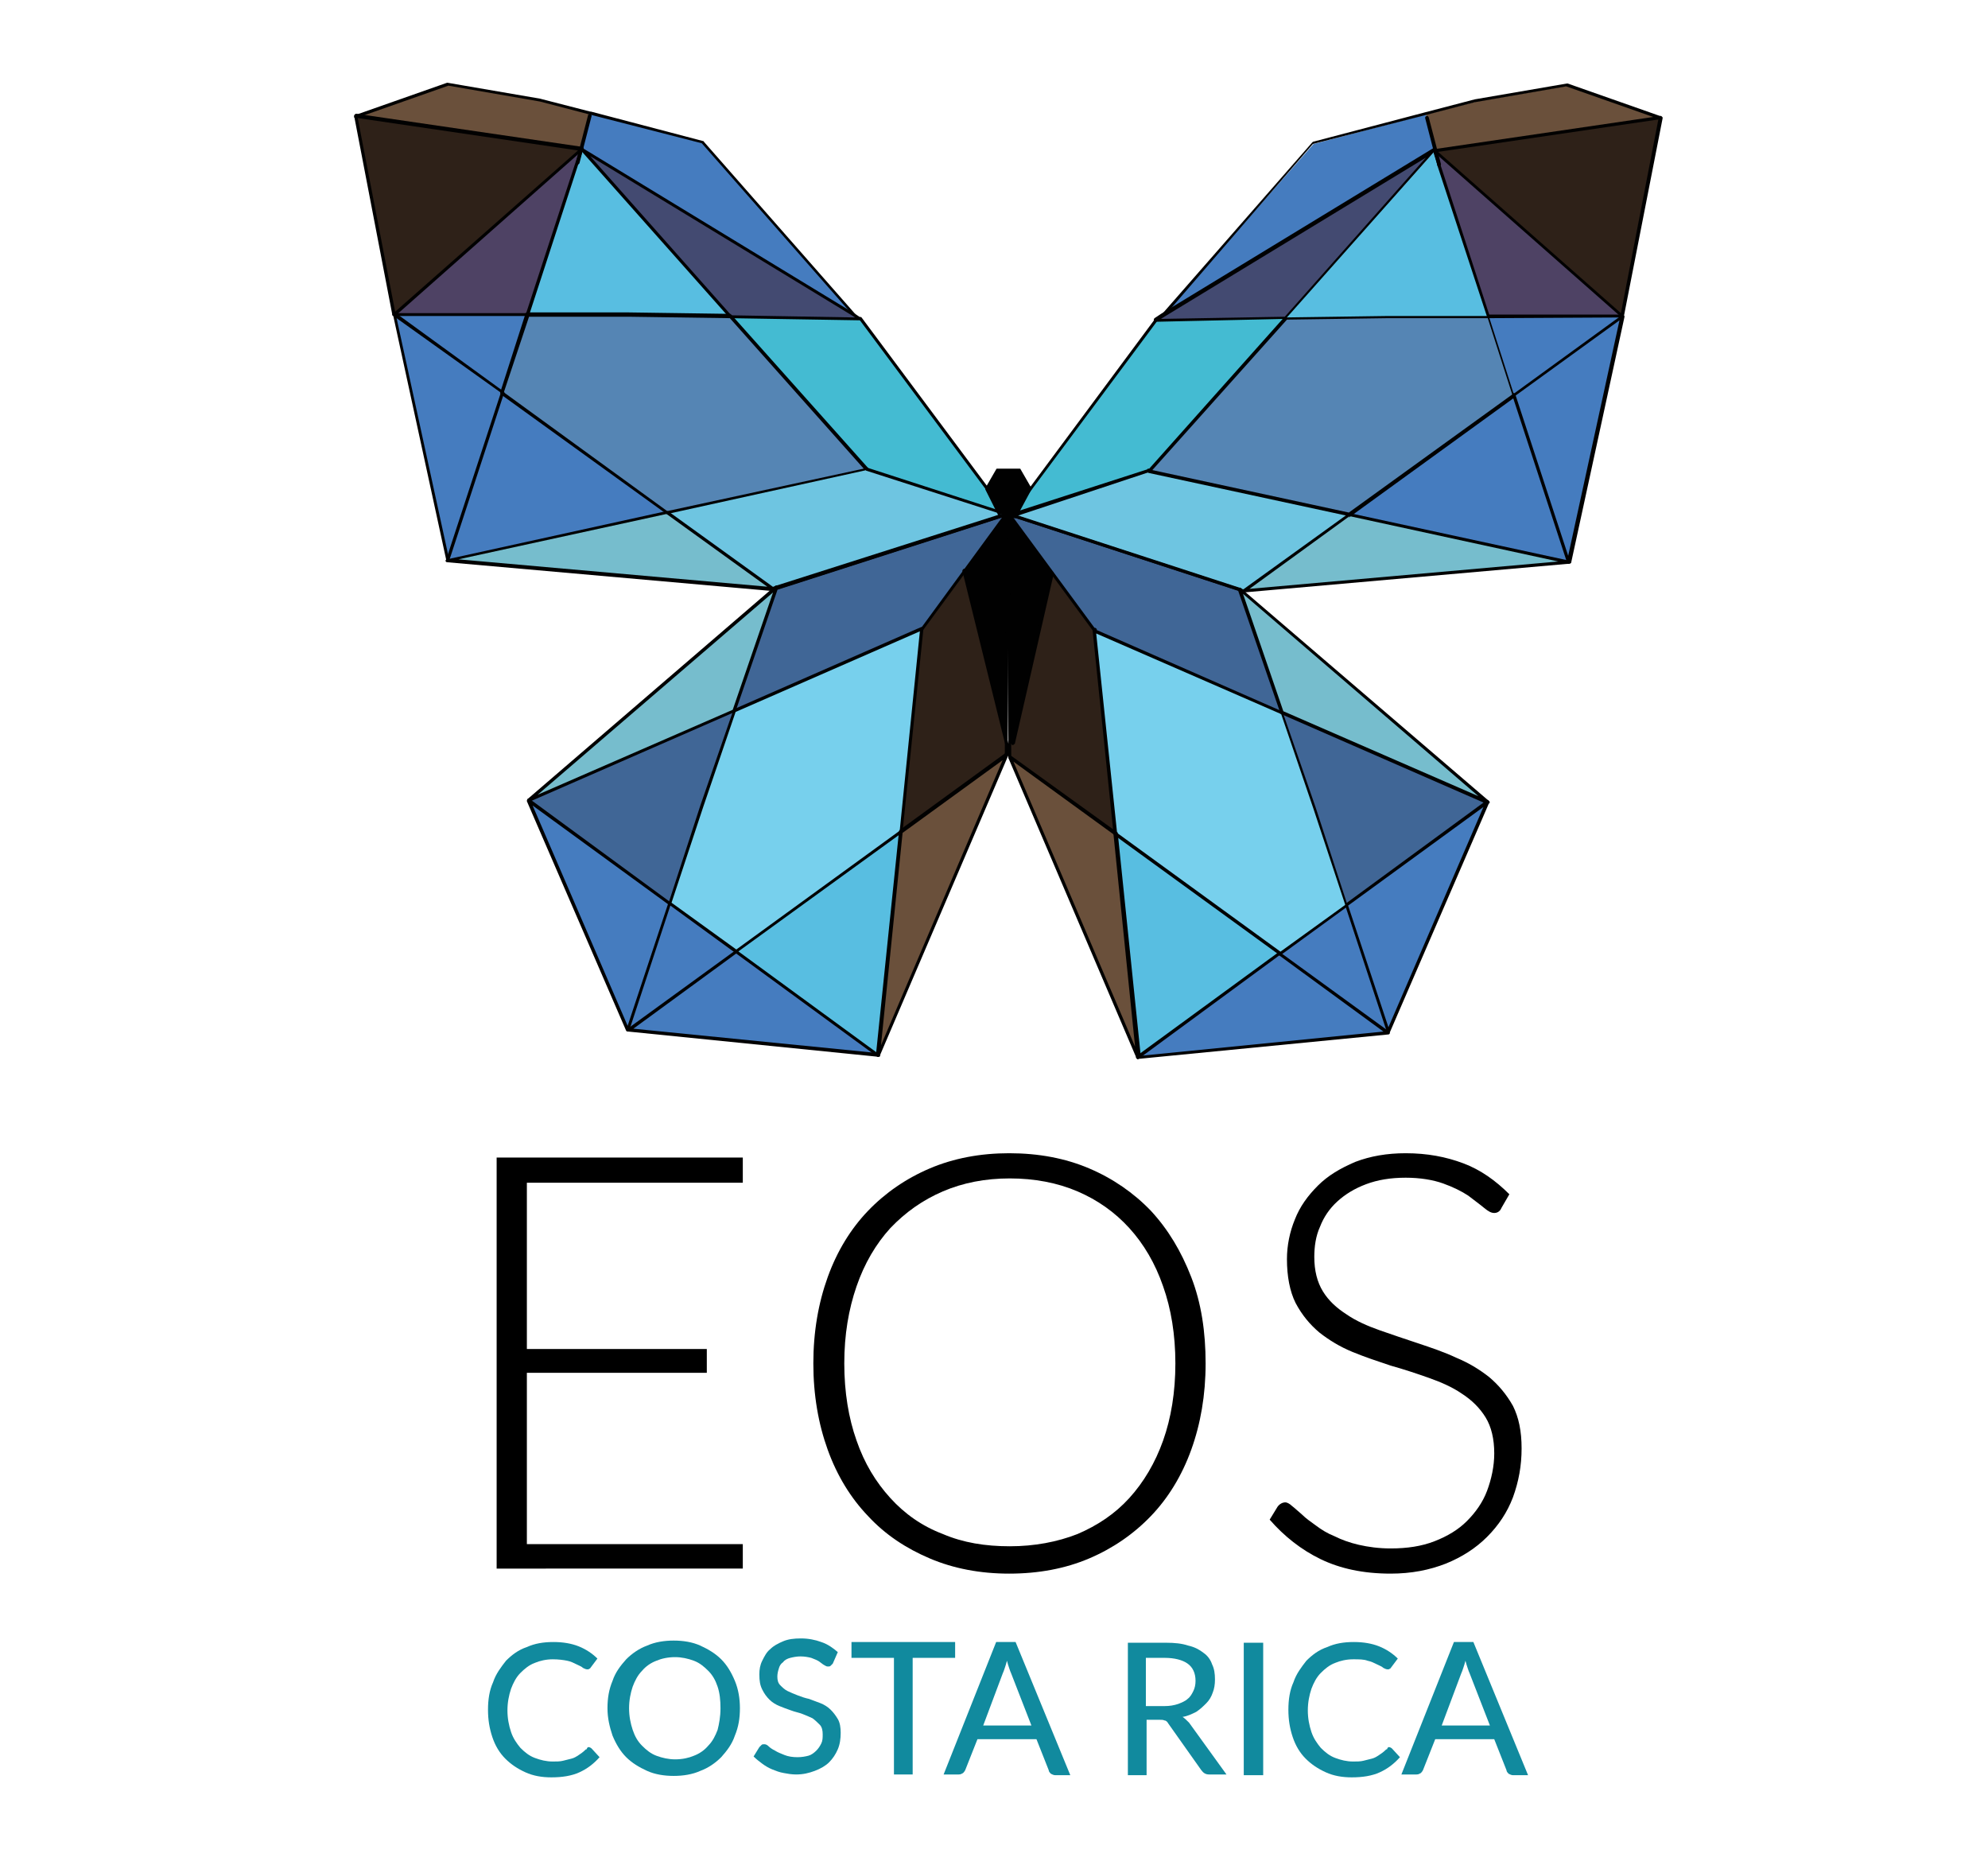 <?xml version="1.0" encoding="utf-8"?>
<!-- Generator: Adobe Illustrator 19.0.0, SVG Export Plug-In . SVG Version: 6.00 Build 0)  -->
<svg version="1.1" id="Layer_1" xmlns="http://www.w3.org/2000/svg" xmlns:xlink="http://www.w3.org/1999/xlink" x="0px" y="0px"
	 viewBox="0 0 276.2 259.1" style="enable-background:new 0 0 276.2 259.1;" xml:space="preserve">
<style type="text/css">
	.st0{fill:#118A9E;}
	.st1{fill:#2E2118;}
	.st2{fill:#6A503B;}
	.st3{fill:#457CBF;}
	.st4{fill:#4E4264;}
	.st5{fill:#76BDCD;}
	.st6{fill:#5585B4;}
	.st7{fill:#58BEE1;}
	.st8{fill:#406696;}
	.st9{fill:#434A71;}
	.st10{fill:#6EC5E1;}
	.st11{fill:#77D0ED;}
	.st12{fill:#44BBD2;}
	.st13{fill:#010101;}
</style>
<g id="XMLID_1393_">
	<g id="XMLID_289_">
		<path id="XMLID_295_" d="M103.2,160.9v3.4h-30v23.1h25v3.3h-25v23.8h30v3.4H69v-57.1H103.2z"/>
		<path id="XMLID_292_" d="M167.5,189.4c0,4.4-0.7,8.4-2,12c-1.3,3.6-3.2,6.7-5.6,9.2c-2.4,2.5-5.3,4.5-8.6,5.9
			c-3.3,1.4-7,2.1-11.1,2.1c-4,0-7.7-0.7-11-2.1c-3.3-1.4-6.2-3.3-8.6-5.9c-2.4-2.5-4.3-5.6-5.6-9.2s-2-7.6-2-12c0-4.4,0.7-8.4,2-12
			s3.2-6.7,5.6-9.2c2.4-2.5,5.3-4.5,8.6-5.9c3.3-1.4,7-2.1,11-2.1c4.1,0,7.8,0.7,11.1,2.1c3.3,1.4,6.2,3.4,8.6,5.9
			c2.4,2.6,4.2,5.6,5.6,9.2C166.9,181,167.5,185,167.5,189.4z M163.3,189.4c0-4-0.6-7.6-1.7-10.7c-1.1-3.2-2.7-5.9-4.7-8.1
			c-2-2.2-4.4-3.9-7.2-5.1c-2.8-1.2-6-1.8-9.4-1.8c-3.4,0-6.5,0.6-9.3,1.8c-2.8,1.2-5.2,2.9-7.3,5.1c-2,2.2-3.6,4.9-4.7,8.1
			c-1.1,3.2-1.7,6.7-1.7,10.7c0,4,0.6,7.6,1.7,10.7c1.1,3.2,2.7,5.8,4.7,8c2,2.2,4.4,3.9,7.3,5c2.8,1.2,5.9,1.7,9.3,1.7
			c3.4,0,6.6-0.6,9.4-1.7c2.8-1.2,5.2-2.8,7.2-5c2-2.2,3.6-4.9,4.7-8C162.7,197,163.3,193.4,163.3,189.4z"/>
		<path id="XMLID_290_" d="M208.6,167.8c-0.2,0.5-0.6,0.7-1,0.7c-0.4,0-0.8-0.2-1.4-0.7c-0.6-0.5-1.3-1-2.2-1.7
			c-0.9-0.6-2.1-1.2-3.5-1.7c-1.4-0.5-3.2-0.8-5.2-0.8c-2.1,0-3.9,0.3-5.5,0.9c-1.6,0.6-2.9,1.4-4,2.4c-1.1,1-1.9,2.2-2.4,3.5
			c-0.6,1.3-0.8,2.8-0.8,4.2c0,1.9,0.4,3.5,1.2,4.8c0.8,1.3,1.9,2.3,3.3,3.2c1.3,0.9,2.9,1.6,4.6,2.2c1.7,0.6,3.5,1.2,5.3,1.8
			c1.8,0.6,3.6,1.2,5.3,2c1.7,0.7,3.2,1.6,4.6,2.7c1.3,1.1,2.4,2.4,3.3,4c0.8,1.6,1.2,3.5,1.2,5.9c0,2.4-0.4,4.6-1.2,6.8
			c-0.8,2.1-2,3.9-3.6,5.5c-1.6,1.6-3.5,2.8-5.7,3.7c-2.3,0.9-4.8,1.4-7.7,1.4c-3.8,0-7-0.7-9.7-2s-5.1-3.2-7.1-5.5l1.1-1.8
			c0.3-0.4,0.7-0.6,1.1-0.6c0.2,0,0.6,0.2,0.9,0.5c0.4,0.3,0.8,0.7,1.4,1.2c0.5,0.5,1.2,1,1.9,1.5c0.8,0.6,1.6,1.1,2.6,1.5
			c1,0.5,2.1,0.9,3.4,1.2c1.3,0.3,2.8,0.5,4.4,0.5c2.3,0,4.3-0.3,6.1-1c1.8-0.7,3.3-1.6,4.5-2.8c1.2-1.2,2.2-2.6,2.8-4.2
			c0.6-1.6,1-3.4,1-5.2c0-2-0.4-3.7-1.2-5c-0.8-1.3-1.9-2.4-3.3-3.3c-1.3-0.9-2.9-1.6-4.6-2.2c-1.7-0.6-3.5-1.2-5.3-1.7
			c-1.8-0.6-3.6-1.2-5.3-1.9c-1.7-0.7-3.2-1.6-4.6-2.7c-1.3-1.1-2.4-2.4-3.3-4.1c-0.8-1.6-1.2-3.7-1.2-6.1c0-1.9,0.4-3.8,1.1-5.5
			c0.7-1.8,1.8-3.3,3.2-4.7c1.4-1.4,3.1-2.4,5.2-3.3c2.1-0.8,4.4-1.2,7-1.2c3,0,5.6,0.5,8,1.4c2.4,0.9,4.5,2.4,6.4,4.3L208.6,167.8z
			"/>
	</g>
	<g id="XMLID_266_">
		<path id="XMLID_287_" class="st0" d="M81.8,242.7c0.1,0,0.3,0.1,0.4,0.2l1.1,1.2c-0.8,0.9-1.7,1.6-2.8,2.1
			c-1.1,0.5-2.4,0.7-3.9,0.7c-1.3,0-2.5-0.2-3.6-0.7c-1.1-0.5-2-1.1-2.8-1.9c-0.8-0.8-1.4-1.8-1.8-3c-0.4-1.2-0.6-2.4-0.6-3.8
			c0-1.4,0.2-2.7,0.7-3.8c0.4-1.2,1.1-2.1,1.8-3c0.8-0.8,1.7-1.5,2.9-1.9c1.1-0.5,2.3-0.7,3.7-0.7c1.3,0,2.5,0.2,3.5,0.6
			c1,0.4,1.9,1,2.6,1.7l-0.9,1.2c-0.1,0.1-0.1,0.2-0.2,0.2c-0.1,0.1-0.2,0.1-0.3,0.1c-0.2,0-0.4-0.1-0.6-0.2
			c-0.2-0.2-0.5-0.3-0.9-0.5c-0.4-0.2-0.8-0.4-1.3-0.5s-1.2-0.2-2-0.2c-0.9,0-1.8,0.2-2.5,0.5c-0.8,0.3-1.4,0.8-2,1.4
			c-0.6,0.6-1,1.4-1.3,2.2c-0.3,0.9-0.5,1.9-0.5,3c0,1.1,0.2,2.1,0.5,3c0.3,0.9,0.8,1.6,1.3,2.2c0.6,0.6,1.2,1.1,2,1.4
			c0.8,0.3,1.6,0.5,2.5,0.5c0.5,0,1,0,1.4-0.1c0.4-0.1,0.8-0.2,1.2-0.3s0.7-0.3,1-0.5c0.3-0.2,0.6-0.4,0.9-0.7
			c0.1-0.1,0.1-0.1,0.2-0.1C81.6,242.7,81.7,242.7,81.8,242.7z"/>
		<path id="XMLID_284_" class="st0" d="M102.8,237.3c0,1.4-0.2,2.6-0.7,3.8c-0.4,1.2-1.1,2.1-1.9,3c-0.8,0.8-1.8,1.5-2.9,1.9
			c-1.1,0.5-2.4,0.7-3.7,0.7s-2.6-0.2-3.7-0.7s-2.1-1.1-2.9-1.9c-0.8-0.8-1.4-1.8-1.9-3c-0.4-1.2-0.7-2.4-0.7-3.8
			c0-1.4,0.2-2.6,0.7-3.8c0.4-1.2,1.1-2.1,1.9-3c0.8-0.8,1.8-1.5,2.9-1.9c1.1-0.5,2.4-0.7,3.7-0.7s2.6,0.2,3.7,0.7
			c1.1,0.5,2.1,1.1,2.9,1.9c0.8,0.8,1.4,1.8,1.9,3C102.6,234.7,102.8,236,102.8,237.3z M100.1,237.3c0-1.1-0.1-2.1-0.4-3
			c-0.3-0.9-0.7-1.6-1.3-2.2c-0.6-0.6-1.2-1.1-2-1.4c-0.8-0.3-1.7-0.5-2.6-0.5c-1,0-1.9,0.2-2.6,0.5c-0.8,0.3-1.5,0.8-2,1.4
			c-0.6,0.6-1,1.4-1.3,2.2c-0.3,0.9-0.5,1.9-0.5,3c0,1.1,0.2,2.1,0.5,3c0.3,0.9,0.7,1.6,1.3,2.2c0.6,0.6,1.2,1.1,2,1.4
			c0.8,0.3,1.7,0.5,2.6,0.5c1,0,1.9-0.2,2.6-0.5c0.8-0.3,1.5-0.8,2-1.4c0.6-0.6,1-1.4,1.3-2.2C99.9,239.5,100.1,238.5,100.1,237.3z"
			/>
		<path id="XMLID_282_" class="st0" d="M115.7,231.1c-0.1,0.1-0.2,0.2-0.3,0.3c-0.1,0.1-0.2,0.1-0.4,0.1c-0.2,0-0.3-0.1-0.5-0.2
			c-0.2-0.1-0.4-0.3-0.7-0.5c-0.3-0.2-0.6-0.3-1.1-0.5c-0.4-0.1-0.9-0.2-1.5-0.2c-0.5,0-1,0.1-1.4,0.2c-0.4,0.1-0.8,0.3-1,0.6
			c-0.3,0.2-0.5,0.5-0.6,0.9c-0.1,0.3-0.2,0.7-0.2,1.1c0,0.5,0.1,0.9,0.4,1.2c0.3,0.3,0.6,0.6,1,0.8c0.4,0.2,0.9,0.4,1.4,0.6
			c0.5,0.2,1.1,0.4,1.6,0.5c0.5,0.2,1.1,0.4,1.6,0.6c0.5,0.2,1,0.5,1.4,0.9c0.4,0.4,0.7,0.8,1,1.3c0.3,0.5,0.4,1.2,0.4,1.9
			c0,0.8-0.1,1.6-0.4,2.3c-0.3,0.7-0.7,1.3-1.2,1.8c-0.5,0.5-1.2,0.9-2,1.2s-1.6,0.5-2.6,0.5c-0.6,0-1.2-0.1-1.7-0.2
			c-0.6-0.1-1.1-0.3-1.6-0.5c-0.5-0.2-1-0.5-1.4-0.8c-0.4-0.3-0.8-0.6-1.2-1l0.8-1.3c0.1-0.1,0.2-0.2,0.3-0.3
			c0.1-0.1,0.2-0.1,0.4-0.1c0.2,0,0.4,0.1,0.6,0.3c0.2,0.2,0.5,0.4,0.9,0.6c0.3,0.2,0.8,0.4,1.3,0.6c0.5,0.2,1.1,0.3,1.8,0.3
			c0.6,0,1.1-0.1,1.5-0.2s0.8-0.4,1.1-0.7c0.3-0.3,0.5-0.6,0.7-1c0.2-0.4,0.2-0.8,0.2-1.3c0-0.5-0.1-1-0.4-1.3
			c-0.3-0.3-0.6-0.6-1-0.9c-0.4-0.2-0.9-0.4-1.4-0.6s-1.1-0.3-1.6-0.5c-0.6-0.2-1.1-0.4-1.6-0.6c-0.5-0.2-1-0.5-1.4-0.9
			c-0.4-0.4-0.7-0.8-1-1.4c-0.3-0.6-0.4-1.2-0.4-2.1c0-0.7,0.1-1.3,0.4-1.9c0.3-0.6,0.6-1.2,1.1-1.6c0.5-0.5,1.1-0.8,1.8-1.1
			c0.7-0.3,1.5-0.4,2.5-0.4c1,0,2,0.2,2.8,0.5c0.9,0.3,1.6,0.8,2.3,1.4L115.7,231.1z"/>
		<path id="XMLID_280_" class="st0" d="M132.7,228.1v2.2h-5.9v16.2h-2.6v-16.2h-5.9v-2.2H132.7z"/>
		<path id="XMLID_277_" class="st0" d="M148.7,246.6h-2.1c-0.2,0-0.4-0.1-0.6-0.2c-0.1-0.1-0.3-0.3-0.3-0.5l-1.7-4.3h-8.2l-1.7,4.3
			c-0.1,0.2-0.2,0.3-0.3,0.4c-0.2,0.1-0.3,0.2-0.6,0.2h-2.1l7.3-18.4h2.7L148.7,246.6z M136.6,239.7h6.7l-2.8-7.2
			c-0.1-0.2-0.2-0.5-0.3-0.8c-0.1-0.3-0.2-0.6-0.3-1c-0.1,0.4-0.2,0.7-0.3,1c-0.1,0.3-0.2,0.6-0.3,0.8L136.6,239.7z"/>
		<path id="XMLID_274_" class="st0" d="M159.3,239v7.6h-2.6v-18.4h5.3c1.2,0,2.2,0.1,3.1,0.4c0.9,0.2,1.6,0.6,2.1,1
			c0.6,0.4,1,1,1.2,1.6c0.3,0.6,0.4,1.3,0.4,2.1c0,0.7-0.1,1.3-0.3,1.8c-0.2,0.6-0.5,1.1-0.9,1.5c-0.4,0.4-0.8,0.8-1.4,1.2
			c-0.6,0.3-1.2,0.6-1.9,0.7c0.3,0.2,0.6,0.5,0.9,0.8l5.2,7.2h-2.4c-0.5,0-0.8-0.2-1.1-0.6l-4.6-6.5c-0.1-0.2-0.3-0.4-0.5-0.4
			c-0.2-0.1-0.4-0.1-0.8-0.1H159.3z M159.3,237h2.5c0.7,0,1.3-0.1,1.9-0.3c0.5-0.2,1-0.4,1.3-0.7c0.4-0.3,0.6-0.7,0.8-1.1
			c0.2-0.4,0.3-0.9,0.3-1.4c0-1.1-0.4-1.9-1.1-2.4c-0.7-0.5-1.8-0.8-3.2-0.8h-2.6V237z"/>
		<path id="XMLID_272_" class="st0" d="M175.5,246.6h-2.7v-18.4h2.7V246.6z"/>
		<path id="XMLID_270_" class="st0" d="M193,242.7c0.1,0,0.3,0.1,0.4,0.2l1.1,1.2c-0.8,0.9-1.7,1.6-2.8,2.1
			c-1.1,0.5-2.4,0.7-3.9,0.7c-1.3,0-2.5-0.2-3.6-0.7c-1.1-0.5-2-1.1-2.8-1.9c-0.8-0.8-1.4-1.8-1.8-3c-0.4-1.2-0.6-2.4-0.6-3.8
			c0-1.4,0.2-2.7,0.7-3.8c0.4-1.2,1.1-2.1,1.8-3c0.8-0.8,1.7-1.5,2.9-1.9c1.1-0.5,2.3-0.7,3.7-0.7c1.3,0,2.5,0.2,3.5,0.6
			c1,0.4,1.9,1,2.6,1.7l-0.9,1.2c-0.1,0.1-0.1,0.2-0.2,0.2c-0.1,0.1-0.2,0.1-0.3,0.1c-0.2,0-0.4-0.1-0.6-0.2
			c-0.2-0.2-0.5-0.3-0.9-0.5c-0.4-0.2-0.8-0.4-1.3-0.5c-0.5-0.2-1.2-0.2-2-0.2c-0.9,0-1.8,0.2-2.5,0.5c-0.8,0.3-1.4,0.8-2,1.4
			c-0.6,0.6-1,1.4-1.3,2.2c-0.3,0.9-0.5,1.9-0.5,3c0,1.1,0.2,2.1,0.5,3c0.3,0.9,0.8,1.6,1.3,2.2c0.6,0.6,1.2,1.1,2,1.4
			c0.8,0.3,1.6,0.5,2.5,0.5c0.5,0,1,0,1.4-0.1c0.4-0.1,0.8-0.2,1.2-0.3s0.7-0.3,1-0.5c0.3-0.2,0.6-0.4,0.9-0.7
			c0.1-0.1,0.1-0.1,0.2-0.1C192.8,242.7,192.9,242.7,193,242.7z"/>
		<path id="XMLID_267_" class="st0" d="M212.3,246.6h-2.1c-0.2,0-0.4-0.1-0.6-0.2c-0.1-0.1-0.3-0.3-0.3-0.5l-1.7-4.3h-8.2l-1.7,4.3
			c-0.1,0.2-0.2,0.3-0.3,0.4c-0.2,0.1-0.3,0.2-0.6,0.2h-2.1l7.3-18.4h2.7L212.3,246.6z M200.3,239.7h6.7l-2.8-7.2
			c-0.1-0.2-0.2-0.5-0.3-0.8c-0.1-0.3-0.2-0.6-0.3-1c-0.1,0.4-0.2,0.7-0.3,1c-0.1,0.3-0.2,0.6-0.3,0.8L200.3,239.7z"/>
	</g>
	<g id="XMLID_27_">
		<g id="XMLID_159_">
			<g id="XMLID_264_">
				<polygon id="XMLID_265_" class="st1" points="230.7,16.4 225.4,43.9 199.5,21.1 199.4,20.9 				"/>
			</g>
			<g id="XMLID_262_">
				<polygon id="XMLID_263_" class="st2" points="230.7,16.4 199.4,20.9 198.2,16.4 198.1,15.9 198.1,15.9 205.1,14.1 217.8,11.9 
									"/>
			</g>
			<g id="XMLID_260_">
				<polygon id="XMLID_261_" class="st3" points="225.4,43.9 217.9,78 217.9,78 210.3,54.8 				"/>
			</g>
			<g id="XMLID_258_">
				<polygon id="XMLID_259_" class="st3" points="225.4,43.9 210.3,54.8 206.8,44 				"/>
			</g>
			<g id="XMLID_256_">
				<polygon id="XMLID_257_" class="st4" points="225.4,43.9 206.8,44 199.9,22.9 199.9,22.9 199.5,21.1 				"/>
			</g>
			<g id="XMLID_254_">
				<polygon id="XMLID_255_" class="st3" points="210.3,54.8 217.9,78 187.4,71.4 				"/>
			</g>
			<g id="XMLID_252_">
				<polygon id="XMLID_253_" class="st5" points="217.9,78 172.8,82.1 187.4,71.4 				"/>
			</g>
			<g id="XMLID_250_">
				<polygon id="XMLID_251_" class="st6" points="206.8,44 210.3,54.8 187.4,71.4 159.7,65.4 178.6,44.2 192.6,44 				"/>
			</g>
			<g id="XMLID_248_">
				<polygon id="XMLID_249_" class="st7" points="199.9,22.9 206.8,44 192.6,44 178.6,44.2 199.3,21 199.9,22.9 				"/>
			</g>
			<g id="XMLID_246_">
				<polygon id="XMLID_247_" class="st3" points="206.6,111.4 192.9,143.4 187.1,125.7 				"/>
			</g>
			<g id="XMLID_244_">
				<polygon id="XMLID_245_" class="st8" points="206.6,111.4 187.1,125.7 182.7,112.2 178.1,99 				"/>
			</g>
			<g id="XMLID_242_">
				<polygon id="XMLID_243_" class="st5" points="206.6,111.4 178.1,99 172.2,81.9 172.2,81.9 				"/>
			</g>
			<g id="XMLID_240_">
				<polygon id="XMLID_241_" class="st3" points="198.2,16.4 199.4,20.9 199.3,21 161.5,43.9 182.5,20 198.1,15.9 				"/>
			</g>
			<g id="XMLID_238_">
				<polygon id="XMLID_239_" class="st9" points="199.3,21 178.6,44.2 160.5,44.5 161.5,43.9 161.5,43.9 				"/>
			</g>
			<g id="XMLID_236_">
				<polygon id="XMLID_237_" class="st3" points="187.1,125.7 192.9,143.4 177.9,132.5 				"/>
			</g>
			<g id="XMLID_234_">
				<polygon id="XMLID_235_" class="st3" points="192.9,143.4 158.1,146.9 158.1,146.9 177.9,132.5 				"/>
			</g>
			<g id="XMLID_232_">
				<polygon id="XMLID_233_" class="st10" points="187.4,71.4 172.8,82.1 172.2,81.9 172.2,81.9 140.6,71.6 159.7,65.5 159.7,65.4 
									"/>
			</g>
			<g id="XMLID_230_">
				<polygon id="XMLID_231_" class="st11" points="182.7,112.2 187.1,125.7 177.9,132.5 155,115.8 152.1,87.6 178.1,99 				"/>
			</g>
			<g id="XMLID_228_">
				<polygon id="XMLID_229_" class="st12" points="159.7,65.4 159.7,65.5 140.6,71.6 140.4,71.5 141.2,70.4 141.7,70.4 143.2,67.8 
					143.2,67.8 160.5,44.5 178.6,44.2 				"/>
			</g>
			<g id="XMLID_226_">
				<polygon id="XMLID_227_" class="st8" points="152.1,87.6 152,87.6 146.2,79.6 140.3,71.7 140.6,71.6 172.2,81.9 178.1,99 				
					"/>
			</g>
			<g id="XMLID_224_">
				<polygon id="XMLID_225_" class="st7" points="177.9,132.5 158.1,146.9 155,115.8 				"/>
			</g>
			<g id="XMLID_222_">
				<polygon id="XMLID_223_" class="st2" points="155,115.8 158.1,146.9 140.3,105.2 				"/>
			</g>
			<g id="XMLID_220_">
				<polygon id="XMLID_221_" class="st1" points="152.1,87.6 155,115.8 140.3,105.2 140.3,103.3 140.7,103.3 146.1,79.7 146.2,79.6 
					152,87.6 				"/>
			</g>
			<g id="XMLID_218_">
				<polygon id="XMLID_219_" class="st13" points="146.2,79.6 146.1,79.7 140.7,103.3 140.3,103.3 140.1,71.4 140.1,71.4 
					140.3,71.7 140.3,71.7 140.3,71.7 				"/>
			</g>
			<g id="XMLID_216_">
				<polygon id="XMLID_217_" class="st13" points="141.7,65.2 143.2,67.8 141,71.5 139,71.2 137.1,67.8 138.6,65.2 				"/>
			</g>
			<g id="XMLID_214_">
				<polygon id="XMLID_215_" class="st13" points="140.1,71.4 139.8,103.3 133.9,79.4 139.6,71.6 139.9,71.5 139.1,70.4 141.2,70.4 
					140.4,71.5 140.4,71.5 140.1,71.4 				"/>
			</g>
			<g id="XMLID_212_">
				<polygon id="XMLID_213_" class="st12" points="140.6,71.6 140.3,71.7 140.3,71.7 140.4,71.5 140.4,71.5 				"/>
			</g>
			<g id="XMLID_210_">
				<polygon id="XMLID_211_" class="st1" points="140.4,71.5 140.3,71.7 140.1,71.4 				"/>
			</g>
			<g id="XMLID_208_">
				<polygon id="XMLID_209_" class="st12" points="140.3,71.7 140.3,71.7 140.3,71.7 				"/>
			</g>
			<g id="XMLID_206_">
				<polygon id="XMLID_207_" class="st12" points="120.4,65.2 101.5,44 119.6,44.3 137.1,67.8 137.1,67.8 138.6,70.4 139,71.5 
					139.9,71.5 139.7,71.4 120.4,65.2 				"/>
			</g>
			<g id="XMLID_204_">
				<polygon id="XMLID_205_" class="st10" points="139.9,71.5 139.6,71.6 139.7,71.4 				"/>
			</g>
			<g id="XMLID_202_">
				<polygon id="XMLID_203_" class="st1" points="133.9,79.4 139.8,103.3 139.8,104.9 125.1,115.6 128,87.4 128.1,87.3 				"/>
			</g>
			<g id="XMLID_200_">
				<polygon id="XMLID_201_" class="st2" points="139.8,104.9 122,146.6 125.1,115.6 				"/>
			</g>
			<g id="XMLID_198_">
				<polygon id="XMLID_199_" class="st10" points="139.7,71.4 107.9,81.6 107.9,81.7 107.3,81.8 92.7,71.2 120.4,65.2 120.4,65.2 
									"/>
			</g>
			<g id="XMLID_196_">
				<polygon id="XMLID_197_" class="st8" points="128,87.4 102,98.7 107.9,81.7 139.6,71.6 133.9,79.4 128.1,87.3 				"/>
			</g>
			<g id="XMLID_194_">
				<polygon id="XMLID_195_" class="st11" points="128,87.4 125.1,115.6 102.3,132.2 93,125.5 97.4,112 102,98.7 				"/>
			</g>
			<g id="XMLID_192_">
				<polygon id="XMLID_193_" class="st7" points="125.1,115.6 122,146.6 102.3,132.2 				"/>
			</g>
			<g id="XMLID_190_">
				<polygon id="XMLID_191_" class="st3" points="122,146.6 122,146.6 122,146.6 87.2,143.1 102.3,132.2 				"/>
			</g>
			<g id="XMLID_188_">
				<polygon id="XMLID_189_" class="st6" points="101.5,44 120.4,65.2 92.7,71.2 69.8,54.6 73.3,43.7 87.5,43.8 				"/>
			</g>
			<g id="XMLID_186_">
				<polygon id="XMLID_187_" class="st9" points="119.6,44.3 101.5,44 80.8,20.7 118.7,43.7 118.7,43.7 				"/>
			</g>
			<g id="XMLID_184_">
				<polygon id="XMLID_185_" class="st3" points="118.7,43.7 80.8,20.7 80.7,20.7 81.9,16.1 82,15.7 97.7,19.7 				"/>
			</g>
			<g id="XMLID_182_">
				<polygon id="XMLID_183_" class="st5" points="107.9,81.7 102,98.7 73.5,111.2 107.9,81.7 				"/>
			</g>
			<g id="XMLID_180_">
				<polygon id="XMLID_181_" class="st5" points="107.3,81.8 62.2,77.8 92.7,71.2 				"/>
			</g>
			<g id="XMLID_178_">
				<polygon id="XMLID_179_" class="st3" points="102.3,132.2 87.2,143.1 93,125.5 				"/>
			</g>
			<g id="XMLID_176_">
				<polygon id="XMLID_177_" class="st8" points="102,98.7 97.4,112 93,125.5 73.5,111.2 				"/>
			</g>
			<g id="XMLID_174_">
				<polygon id="XMLID_175_" class="st7" points="80.8,20.7 101.5,44 87.5,43.8 73.3,43.7 				"/>
			</g>
			<g id="XMLID_172_">
				<polygon id="XMLID_173_" class="st3" points="93,125.5 87.2,143.1 73.5,111.2 				"/>
			</g>
			<g id="XMLID_170_">
				<polygon id="XMLID_171_" class="st3" points="92.7,71.2 62.2,77.8 69.8,54.6 				"/>
			</g>
			<g id="XMLID_168_">
				<polygon id="XMLID_169_" class="st2" points="82,15.7 82,15.7 81.9,16.1 80.7,20.7 49.4,16.1 62.3,11.6 75,13.9 				"/>
			</g>
			<g id="XMLID_166_">
				<polygon id="XMLID_167_" class="st4" points="80.6,20.9 80.8,20.7 73.3,43.7 54.7,43.7 				"/>
			</g>
			<g id="XMLID_164_">
				<polygon id="XMLID_165_" class="st1" points="80.7,20.7 80.6,20.9 54.7,43.7 49.4,16.1 				"/>
			</g>
			<g id="XMLID_162_">
				<polygon id="XMLID_163_" class="st3" points="73.3,43.7 69.8,54.6 54.7,43.7 				"/>
			</g>
			<g id="XMLID_160_">
				<polygon id="XMLID_161_" class="st3" points="69.8,54.6 62.2,77.8 62.2,77.8 54.7,43.7 				"/>
			</g>
		</g>
		<g id="XMLID_30_">
			<g id="XMLID_155_">
				<path id="XMLID_156_" class="st13" d="M122,146.8c-0.1,0-0.1,0-0.2-0.1c-0.1-0.1-0.1-0.1-0.1-0.2l3.2-31c0-0.1,0-0.1,0.1-0.2
					l14.7-10.7c0.1-0.1,0.2-0.1,0.3,0c0.1,0.1,0.1,0.2,0.1,0.3l-17.8,41.6c0,0,0,0.1-0.1,0.1C122.1,146.8,122,146.8,122,146.8z
					 M125.4,115.7l-3,29.5l16.9-39.6L125.4,115.7z"/>
			</g>
			<g id="XMLID_153_">
				<path id="XMLID_154_" class="st13" d="M122,146.8c0,0-0.1,0-0.1,0l-19.7-14.4c-0.1-0.1-0.1-0.2,0-0.3c0.1-0.1,0.2-0.1,0.3,0
					l19.7,14.4c0.1,0.1,0.1,0.2,0,0.3C122.1,146.8,122,146.8,122,146.8z"/>
			</g>
			<g id="XMLID_149_">
				<path id="XMLID_150_" class="st13" d="M102.3,132.4c0,0-0.1,0-0.1,0l-9.2-6.7c-0.1-0.1-0.1-0.2-0.1-0.3l4.4-13.5l4.6-13.3
					c0-0.1,0.1-0.1,0.1-0.1l26-11.4c0.1,0,0.2,0,0.2,0c0.1,0,0.1,0.1,0.1,0.2l-2.9,28.2c0,0.1,0,0.1-0.1,0.2l-22.9,16.6
					C102.3,132.4,102.3,132.4,102.3,132.4z M93.3,125.4l9,6.5l22.7-16.5l2.8-27.7l-25.6,11.2l-4.5,13.2L93.3,125.4z"/>
			</g>
			<g id="XMLID_147_">
				<path id="XMLID_148_" class="st13" d="M128.1,87.6c-0.1,0-0.1,0-0.1,0c-0.1-0.1-0.1-0.1-0.1-0.2c0-0.1,0.1-0.2,0.1-0.2
					l11.2-15.3l-31.1,10c-0.1,0-0.2,0-0.3-0.1c0-0.1,0-0.2,0.1-0.3l31.8-10.2c0.1,0,0.2,0,0.2,0.1c0.1,0.1,0.1,0.2,0,0.3l-0.1,0.1
					l-11.6,15.8c0,0-0.1,0.1-0.1,0.1C128.1,87.6,128.1,87.6,128.1,87.6z"/>
			</g>
			<g id="XMLID_145_">
				<path id="XMLID_146_" class="st13" d="M139.8,105.2C139.8,105.2,139.8,105.2,139.8,105.2c-0.1,0-0.2-0.1-0.2-0.2l0.2-33.5
					c0-0.1,0.1-0.2,0.2-0.2c0,0,0,0,0,0c0.1,0,0.2,0.1,0.2,0.2l-0.2,33.5C140,105.1,139.9,105.2,139.8,105.2z"/>
			</g>
			<g id="XMLID_143_">
				<path id="XMLID_144_" class="st13" d="M122,146.8C122,146.8,121.9,146.8,122,146.8l-34.7-3.5c-0.1,0-0.2-0.1-0.2-0.2
					c0-0.1,0-0.2,0.1-0.2l15-10.9c0.1-0.1,0.2-0.1,0.3,0c0.1,0.1,0.1,0.2,0,0.3l-14.5,10.6l34.1,3.4c0.1,0,0.2,0.1,0.2,0.2
					C122.2,146.8,122.1,146.8,122,146.8z"/>
			</g>
			<g id="XMLID_139_">
				<path id="XMLID_140_" class="st13" d="M87.2,143.3c-0.1,0-0.2-0.1-0.2-0.1l-13.8-31.9c0-0.1,0-0.2,0.1-0.3
					c0.1-0.1,0.2-0.1,0.3,0l19.5,14.3c0.1,0.1,0.1,0.2,0.1,0.3l-5.8,17.6C87.4,143.3,87.3,143.3,87.2,143.3
					C87.2,143.3,87.2,143.3,87.2,143.3z M74,111.9l13.2,30.6l5.6-16.9L74,111.9z"/>
			</g>
			<g id="XMLID_135_">
				<path id="XMLID_136_" class="st13" d="M73.5,111.4c-0.1,0-0.1,0-0.2-0.1c-0.1-0.1,0-0.2,0-0.3l34.4-29.6c0.1-0.1,0.2-0.1,0.3,0
					c0.1,0.1,0.1,0.2,0.1,0.3l0,0l-5.9,17.1c0,0.1-0.1,0.1-0.1,0.1L73.5,111.4C73.5,111.4,73.5,111.4,73.5,111.4z M107.4,82.3
					l-32.7,28.1l27.1-11.8L107.4,82.3z"/>
			</g>
			<g id="XMLID_133_">
				<path id="XMLID_134_" class="st13" d="M62.2,78L62.2,78c-0.1,0-0.2-0.1-0.2-0.2c0-0.1,0.1-0.2,0.2-0.2s0.2,0.1,0.2,0.2
					C62.4,77.9,62.3,78,62.2,78z"/>
			</g>
			<g id="XMLID_129_">
				<path id="XMLID_130_" class="st13" d="M107.3,82.1C107.3,82.1,107.3,82.1,107.3,82.1l-45.2-4c-0.1,0-0.2-0.1-0.2-0.2
					c0-0.1,0.1-0.2,0.2-0.2L92.6,71c0.1,0,0.1,0,0.2,0l14.7,10.6c0.1,0.1,0.1,0.2,0.1,0.3C107.5,82,107.4,82.1,107.3,82.1z
					 M63.7,77.7l42.9,3.8L92.6,71.4L63.7,77.7z"/>
			</g>
			<g id="XMLID_127_">
				<path id="XMLID_128_" class="st13" d="M62.2,78C62.2,78,62.2,78,62.2,78c-0.2,0-0.3-0.2-0.2-0.3l7.6-23.2c0-0.1,0.2-0.2,0.3-0.1
					c0.1,0,0.2,0.2,0.1,0.3l-7.6,23.2C62.4,78,62.3,78,62.2,78z"/>
			</g>
			<g id="XMLID_123_">
				<path id="XMLID_124_" class="st13" d="M92.7,71.4c0,0-0.1,0-0.1,0L69.6,54.8c-0.1-0.1-0.1-0.2-0.1-0.3l3.5-10.9
					c0-0.1,0.1-0.2,0.2-0.2h0l14.2,0l14,0.2c0.1,0,0.1,0,0.2,0.1L120.6,65c0.1,0.1,0.1,0.1,0,0.2c0,0.1-0.1,0.1-0.2,0.1L92.7,71.4
					C92.7,71.4,92.7,71.4,92.7,71.4z M70,54.5L92.7,71l27.3-5.9l-18.6-20.9L87.5,44l-14,0L70,54.5z"/>
			</g>
			<g id="XMLID_121_">
				<path id="XMLID_122_" class="st13" d="M139.9,71.7C139.8,71.7,139.8,71.7,139.9,71.7l-0.2-0.1l-19.3-6.2c0,0-0.1,0-0.1-0.1
					c0-0.1-0.1-0.2-0.1-0.2c0-0.1,0.1-0.1,0.1-0.2c0.1,0,0.2,0,0.3,0.1l17.9,5.8l-1.6-2.9l-17.5-23.5c-0.1-0.1-0.1-0.2,0-0.3
					c0.1-0.1,0.2-0.1,0.3,0l17.5,23.5l1.8,3.3l0.8,0.3c0.1,0,0.2,0.2,0.1,0.3C140,71.6,140,71.7,139.9,71.7z"/>
			</g>
			<g id="XMLID_119_">
				<path id="XMLID_120_" class="st13" d="M107.3,82.1c-0.1,0-0.2-0.1-0.2-0.2c0-0.1,0-0.2,0.1-0.3l0.5-0.2l32-10.2
					c0.1,0,0.2,0,0.3,0.1s0,0.2-0.1,0.3l-0.2,0.1L107.3,82.1C107.4,82.1,107.4,82.1,107.3,82.1z"/>
			</g>
			<g id="XMLID_117_">
				<path id="XMLID_118_" class="st13" d="M62.2,78C62.1,78,62,78,62,77.8l-7.4-34.1c0-0.1,0-0.2,0.1-0.2c0.1-0.1,0.2,0,0.3,0
					l15,10.9c0.1,0.1,0.1,0.2,0.1,0.3c-0.1,0.1-0.2,0.1-0.3,0L55.1,44.2l7.3,33.5C62.4,77.9,62.4,78,62.2,78
					C62.2,78,62.2,78,62.2,78z"/>
			</g>
			<g id="XMLID_115_">
				<path id="XMLID_116_" class="st13" d="M73.3,43.9L73.3,43.9l-18.6,0c-0.1,0-0.2-0.1-0.2-0.2c0-0.1,0.1-0.2,0.2-0.2l0,0l18.4,0
					l7.5-22.9c0-0.1,0.2-0.2,0.3-0.1c0.1,0,0.2,0.2,0.1,0.3l-7.5,23C73.5,43.9,73.4,43.9,73.3,43.9z"/>
			</g>
			<g id="XMLID_111_">
				<path id="XMLID_112_" class="st13" d="M119.6,44.5C119.6,44.5,119.6,44.5,119.6,44.5l-18.1-0.3c-0.1,0-0.1,0-0.2-0.1L80.7,20.9
					c-0.1-0.1-0.1-0.2,0-0.3c0.1-0.1,0.2-0.1,0.3,0l37.8,23c0,0,0,0,0,0l0.9,0.6c0.1,0.1,0.1,0.2,0.1,0.3
					C119.8,44.4,119.7,44.5,119.6,44.5z M101.6,43.8l17.2,0.3l-0.3-0.2c0,0,0,0,0,0L82,21.7L101.6,43.8z"/>
			</g>
			<g id="XMLID_107_">
				<path id="XMLID_108_" class="st13" d="M54.7,43.9C54.7,43.9,54.7,43.9,54.7,43.9c-0.1,0-0.2-0.1-0.2-0.2l-5.3-27.6
					c0-0.1,0-0.1,0.1-0.2c0.1-0.1,0.1-0.1,0.2-0.1l31.4,4.6c0.1,0,0.2,0.1,0.2,0.2c0,0.1,0,0.2-0.1,0.2l-0.2,0.2L54.9,43.9
					C54.9,43.9,54.8,43.9,54.7,43.9z M49.7,16.4l5.2,26.9l25.4-22.4L49.7,16.4z"/>
			</g>
			<g id="XMLID_105_">
				<path id="XMLID_106_" class="st13" d="M118.7,43.9c-0.1,0-0.2,0-0.2-0.1L97.5,19.9l-15.6-4c0,0,0,0,0,0L75,14.1l-12.7-2.2
					l-12.8,4.5c-0.1,0-0.2,0-0.3-0.1c0-0.1,0-0.2,0.1-0.3l12.8-4.5c0,0,0.1,0,0.1,0l12.8,2.2l7,1.8c0,0,0,0,0.1,0l15.6,4.1
					c0,0,0.1,0,0.1,0.1l21,23.9c0,0,0,0,0,0c0.1,0.1,0,0.3-0.1,0.3C118.7,43.9,118.7,43.9,118.7,43.9z"/>
			</g>
			<g id="XMLID_103_">
				<path id="XMLID_104_" class="st13" d="M80.2,22.9C80.2,22.9,80.2,22.9,80.2,22.9c-0.2,0-0.2-0.2-0.2-0.3l1.7-6.6
					c0-0.1,0.2-0.2,0.3-0.2c0.1,0,0.2,0.2,0.2,0.3l-1.7,6.6C80.4,22.8,80.3,22.9,80.2,22.9z"/>
			</g>
			<g id="XMLID_101_">
				<path id="XMLID_102_" class="st13" d="M158.1,147.1c-0.1,0-0.2,0-0.2-0.1c-0.1-0.1,0-0.3,0.1-0.3c0.1-0.1,0.2,0,0.3,0.1l0,0
					C158.4,146.9,158.4,147,158.1,147.1C158.2,147.1,158.2,147.1,158.1,147.1z"/>
			</g>
			<g id="XMLID_97_">
				<path id="XMLID_98_" class="st13" d="M158.1,147.1c-0.1,0-0.2-0.1-0.2-0.1l-17.8-41.7c0-0.1,0-0.2,0.1-0.3
					c0.1-0.1,0.2-0.1,0.3,0l14.7,10.6c0.1,0,0.1,0.1,0.1,0.2l3.2,31C158.4,146.9,158.3,147,158.1,147.1
					C158.2,147.1,158.2,147.1,158.1,147.1z M140.8,105.8l16.9,39.6l-3-29.5L140.8,105.8z"/>
			</g>
			<g id="XMLID_95_">
				<path id="XMLID_96_" class="st13" d="M158.1,147.1c-0.1,0-0.1,0-0.2-0.1c-0.1-0.1-0.1-0.2,0-0.3l19.7-14.4
					c0.1-0.1,0.2-0.1,0.3,0c0.1,0.1,0.1,0.2,0,0.3L158.3,147C158.2,147.1,158.2,147.1,158.1,147.1z"/>
			</g>
			<g id="XMLID_91_">
				<path id="XMLID_92_" class="st13" d="M177.9,132.7c0,0-0.1,0-0.1,0L154.8,116c-0.1,0-0.1-0.1-0.1-0.2l-2.9-28.2
					c0-0.1,0-0.2,0.1-0.2c0.1,0,0.1-0.1,0.2,0l26,11.4c0.1,0,0.1,0.1,0.1,0.1l4.6,13.3l4.4,13.5c0,0.1,0,0.2-0.1,0.3l-9.2,6.7
					C177.9,132.7,177.9,132.7,177.9,132.7z M155.2,115.7l22.7,16.5l9-6.5l-4.4-13.3l-4.5-13.2L152.3,88L155.2,115.7z"/>
			</g>
			<g id="XMLID_89_">
				<path id="XMLID_90_" class="st13" d="M172.2,82.1C172.2,82.1,172.1,82.1,172.2,82.1l-31.6-10.3c-0.1,0-0.2-0.2-0.1-0.3
					c0-0.1,0.2-0.2,0.3-0.1l31.6,10.3c0.1,0,0.2,0.2,0.1,0.3C172.4,82,172.3,82.1,172.2,82.1z"/>
			</g>
			<g id="XMLID_87_">
				<path id="XMLID_88_" class="st13" d="M152.1,87.8C152,87.8,152,87.8,152.1,87.8l-0.1,0c0,0-0.1,0-0.1-0.1l-11.7-15.9
					c0,0,0,0,0,0l-0.2-0.2c-0.1-0.1-0.1-0.2,0-0.3c0.1-0.1,0.2-0.1,0.3,0l0.2,0.2c0,0,0,0,0,0l11.7,15.9c0.1,0.1,0.1,0.2,0.1,0.3
					C152.2,87.8,152.1,87.8,152.1,87.8z"/>
			</g>
			<g id="XMLID_85_">
				<path id="XMLID_86_" class="st13" d="M152.1,87.8c-0.1,0-0.2-0.1-0.2-0.2l0-0.1c0-0.1,0.1-0.2,0.2-0.3c0.1,0,0.2,0.1,0.3,0.2
					C152.3,87.7,152.2,87.8,152.1,87.8C152.1,87.8,152.1,87.8,152.1,87.8z"/>
			</g>
			<g id="XMLID_83_">
				<path id="XMLID_84_" class="st13" d="M140.3,105.4c-0.1,0-0.2-0.1-0.2-0.2l-6.4-25.9c0-0.1,0.1-0.2,0.2-0.3
					c0.1,0,0.2,0.1,0.3,0.2l0,0.1l5.9,24v0l-0.2-32.2c0-0.1,0.1-0.2,0.2-0.2c0.1,0,0.2,0.1,0.2,0.2v0.4l0.2,33.7
					C140.5,105.3,140.4,105.4,140.3,105.4C140.3,105.4,140.3,105.4,140.3,105.4z"/>
			</g>
			<g id="XMLID_81_">
				<path id="XMLID_82_" class="st13" d="M158.1,147.1c-0.1,0-0.2-0.1-0.2-0.2c0-0.1,0.1-0.2,0.2-0.2l34.1-3.4l-14.5-10.6
					c-0.1-0.1-0.1-0.2,0-0.3c0.1-0.1,0.2-0.1,0.3,0l15,10.9c0.1,0.1,0.1,0.2,0.1,0.2c0,0.1-0.1,0.2-0.2,0.2L158.1,147.1
					C158.2,147.1,158.2,147.1,158.1,147.1z"/>
			</g>
			<g id="XMLID_77_">
				<path id="XMLID_78_" class="st13" d="M192.9,143.6C192.9,143.6,192.9,143.6,192.9,143.6c-0.1,0-0.2-0.1-0.2-0.2l-5.8-17.6
					c0-0.1,0-0.2,0.1-0.3l19.5-14.3c0.1-0.1,0.2-0.1,0.3,0c0.1,0.1,0.1,0.2,0.1,0.3l-13.8,31.9C193,143.5,193,143.6,192.9,143.6z
					 M187.3,125.8l5.6,16.9l13.2-30.6L187.3,125.8z"/>
			</g>
			<g id="XMLID_73_">
				<path id="XMLID_74_" class="st13" d="M206.6,111.7C206.6,111.7,206.6,111.7,206.6,111.7L178,99.2c-0.1,0-0.1-0.1-0.1-0.1L172,82
					c0-0.1,0-0.2,0.1-0.3c0.1-0.1,0.2-0.1,0.3,0l0.1,0.1l34.4,29.5c0.1,0.1,0.1,0.2,0,0.3C206.8,111.6,206.7,111.7,206.6,111.7z
					 M178.3,98.8l27.1,11.8l-32.7-28.1L178.3,98.8z"/>
			</g>
			<g id="XMLID_71_">
				<path id="XMLID_72_" class="st13" d="M217.9,78.3c-0.1,0-0.2-0.1-0.2-0.2c0-0.1,0.1-0.2,0.2-0.2h0c0.1,0,0.2,0.1,0.2,0.2
					C218.2,78.2,218.1,78.3,217.9,78.3z"/>
			</g>
			<g id="XMLID_67_">
				<path id="XMLID_68_" class="st13" d="M172.8,82.3c-0.1,0-0.2-0.1-0.2-0.1c0-0.1,0-0.2,0.1-0.3l14.7-10.6c0.1,0,0.1-0.1,0.2,0
					l30.5,6.6c0.1,0,0.2,0.1,0.2,0.2c0,0.1-0.1,0.2-0.2,0.2L172.8,82.3C172.8,82.3,172.8,82.3,172.8,82.3z M187.5,71.7l-13.9,10.1
					l42.9-3.8L187.5,71.7z"/>
			</g>
			<g id="XMLID_65_">
				<path id="XMLID_66_" class="st13" d="M217.9,78.3c-0.1,0-0.2-0.1-0.2-0.2l-7.6-23.2c0-0.1,0-0.2,0.1-0.3c0.1,0,0.2,0,0.3,0.1
					l7.6,23.2C218.2,78.1,218.1,78.2,217.9,78.3C218,78.3,217.9,78.3,217.9,78.3z"/>
			</g>
			<g id="XMLID_61_">
				<path id="XMLID_62_" class="st13" d="M187.4,71.7C187.4,71.7,187.4,71.7,187.4,71.7l-27.8-6c-0.1,0-0.1-0.1-0.2-0.1
					c0-0.1,0-0.2,0-0.2l18.9-21.2c0,0,0.1-0.1,0.2-0.1l14-0.2l14.2,0h0c0.1,0,0.2,0.1,0.2,0.2l3.5,10.9c0,0.1,0,0.2-0.1,0.3
					l-22.9,16.6C187.5,71.7,187.5,71.7,187.4,71.7z M160.1,65.3l27.3,5.9l22.7-16.4l-3.4-10.6l-14,0l-13.9,0.2L160.1,65.3z"/>
			</g>
			<g id="XMLID_59_">
				<path id="XMLID_60_" class="st13" d="M140.4,71.7c0,0-0.1,0-0.1,0c-0.1-0.1-0.1-0.2,0-0.3l2.8-3.7l17.3-23.3
					c0.1-0.1,0.2-0.1,0.3,0c0.1,0.1,0.1,0.2,0,0.3l-20.1,27C140.5,71.7,140.5,71.7,140.4,71.7z"/>
			</g>
			<g id="XMLID_57_">
				<path id="XMLID_58_" class="st13" d="M140.3,72c-0.1,0-0.1,0-0.2-0.1c-0.1-0.1-0.1-0.2,0-0.3l0.1-0.2c0.1-0.1,0.2-0.1,0.3-0.1
					c0,0,0,0,0,0l18.9-6.1c0-0.1,0.1-0.1,0.2-0.1l0,0c0.1,0,0.1,0.1,0.2,0.2s0,0.2-0.1,0.2c0,0-0.1,0.1-0.1,0.1L140.3,72
					C140.3,72,140.3,72,140.3,72z"/>
			</g>
			<g id="XMLID_55_">
				<path id="XMLID_56_" class="st13" d="M172.8,82.3C172.7,82.3,172.7,82.3,172.8,82.3l-0.6-0.2c0,0-0.1,0-0.1,0l-31.8-10.4
					c0,0,0,0,0,0l-0.3-0.1c-0.1,0-0.2-0.2-0.1-0.3c0-0.1,0.2-0.2,0.3-0.1l0.2,0.1c0,0,0,0,0,0l0.2,0.1l31.6,10.3c0,0,0.1,0,0.1,0
					l0.5,0.2c0.1,0,0.2,0.2,0.1,0.3C173,82.2,172.9,82.3,172.8,82.3z"/>
			</g>
			<g id="XMLID_53_">
				<path id="XMLID_54_" class="st13" d="M217.9,78.3C217.9,78.3,217.9,78.3,217.9,78.3c-0.2,0-0.2-0.2-0.2-0.3l7.3-33.5L210.5,55
					c-0.1,0.1-0.2,0.1-0.3,0c-0.1-0.1-0.1-0.2,0.1-0.3l15-10.9c0.1-0.1,0.2-0.1,0.3,0c0.1,0.1,0.1,0.1,0.1,0.2l-7.4,34.1
					C218.1,78.2,218,78.3,217.9,78.3z"/>
			</g>
			<g id="XMLID_51_">
				<path id="XMLID_52_" class="st13" d="M199.9,23.1c-0.1,0-0.2-0.1-0.2-0.2l-0.6-1.9c0-0.1,0-0.2,0.1-0.3c0.1,0,0.2,0,0.3,0.1
					l0.6,1.9C200.2,22.9,200.1,23.1,199.9,23.1C200,23.1,199.9,23.1,199.9,23.1z"/>
			</g>
			<g id="XMLID_49_">
				<path id="XMLID_50_" class="st13" d="M206.8,44.2c-0.1,0-0.2-0.1-0.2-0.2L199.7,23c0-0.1,0-0.2,0.1-0.3c0.1,0,0.2,0,0.3,0.1
					l6.8,20.9l18.4,0l0,0c0.1,0,0.2,0.1,0.2,0.2c0,0.1-0.1,0.2-0.2,0.2L206.8,44.2L206.8,44.2z"/>
			</g>
			<g id="XMLID_45_">
				<path id="XMLID_46_" class="st13" d="M160.5,44.7c-0.1,0-0.2-0.1-0.2-0.2c0-0.1,0-0.2,0.1-0.3l0.9-0.6c0,0,0,0,0,0l37.8-23
					c0.1-0.1,0.2,0,0.3,0c0.1,0.1,0.1,0.2,0,0.3l-20.7,23.3c0,0-0.1,0.1-0.2,0.1L160.5,44.7C160.5,44.7,160.5,44.7,160.5,44.7z
					 M161.6,44.1C161.6,44.1,161.6,44.1,161.6,44.1l-0.3,0.2l17.2-0.3l19.6-22.1L161.6,44.1z"/>
			</g>
			<g id="XMLID_41_">
				<path id="XMLID_42_" class="st13" d="M225.4,44.2c-0.1,0-0.1,0-0.1-0.1l-26.1-23c-0.1-0.1-0.1-0.1-0.1-0.2
					c0-0.1,0.1-0.1,0.2-0.2l0.1,0l31.3-4.6c0.1,0,0.1,0,0.2,0.1c0.1,0.1,0.1,0.1,0.1,0.2L225.6,44C225.6,44.1,225.5,44.1,225.4,44.2
					C225.4,44.2,225.4,44.2,225.4,44.2z M199.8,21.1l25.4,22.4l5.2-26.9L199.8,21.1z"/>
			</g>
			<g id="XMLID_39_">
				<path id="XMLID_40_" class="st13" d="M161.6,44.1l-0.3-0.3l21-24c0,0,0.1-0.1,0.1-0.1l15.6-4.1c0,0,0,0,0,0l6.9-1.8l12.8-2.2
					c0,0,0.1,0,0.1,0l12.8,4.5c0.1,0,0.2,0.2,0.1,0.3c0,0.1-0.2,0.2-0.3,0.1l-12.8-4.5l-12.7,2.2l-6.9,1.8c0,0,0,0,0,0l-15.6,4
					L161.6,44.1z"/>
			</g>
			<g id="XMLID_37_">
				<path id="XMLID_38_" class="st13" d="M199.9,23.1c-0.1,0-0.2-0.1-0.2-0.1l-1.7-6.6c0-0.1,0-0.2,0.2-0.3c0.1,0,0.2,0,0.3,0.2
					l1.7,6.5C200.2,23,200.1,23.1,199.9,23.1C200,23.1,199.9,23.1,199.9,23.1z"/>
			</g>
			<g id="XMLID_33_">
				<path id="XMLID_34_" class="st13" d="M141,72C141,72,141,72,141,72l-0.7-0.2l-1.3,0.1c-0.1,0-0.2,0-0.2-0.1l-1.9-3.8
					c0-0.1,0-0.1,0-0.2l1.5-2.6c0-0.1,0.1-0.1,0.2-0.1h3c0.1,0,0.2,0,0.2,0.1l1.5,2.6c0,0.1,0.1,0.2,0,0.2l-2.1,3.9
					C141.2,71.9,141.1,72,141,72z M140.4,71.3C140.4,71.3,140.5,71.3,140.4,71.3l0.5,0.2l2-3.6l-1.4-2.4h-2.8l-1.4,2.4l1.8,3.6
					L140.4,71.3C140.4,71.3,140.4,71.3,140.4,71.3z"/>
			</g>
			<g id="XMLID_31_">
				<path id="XMLID_32_" class="st13" d="M140.7,103.5C140.7,103.5,140.7,103.5,140.7,103.5c-0.2,0-0.2-0.2-0.2-0.3l5.4-23.6
					c0-0.1,0.2-0.2,0.3-0.2c0.1,0,0.2,0.1,0.2,0.3l-5.4,23.6C140.9,103.4,140.8,103.5,140.7,103.5z"/>
			</g>
		</g>
	</g>
</g>
</svg>
